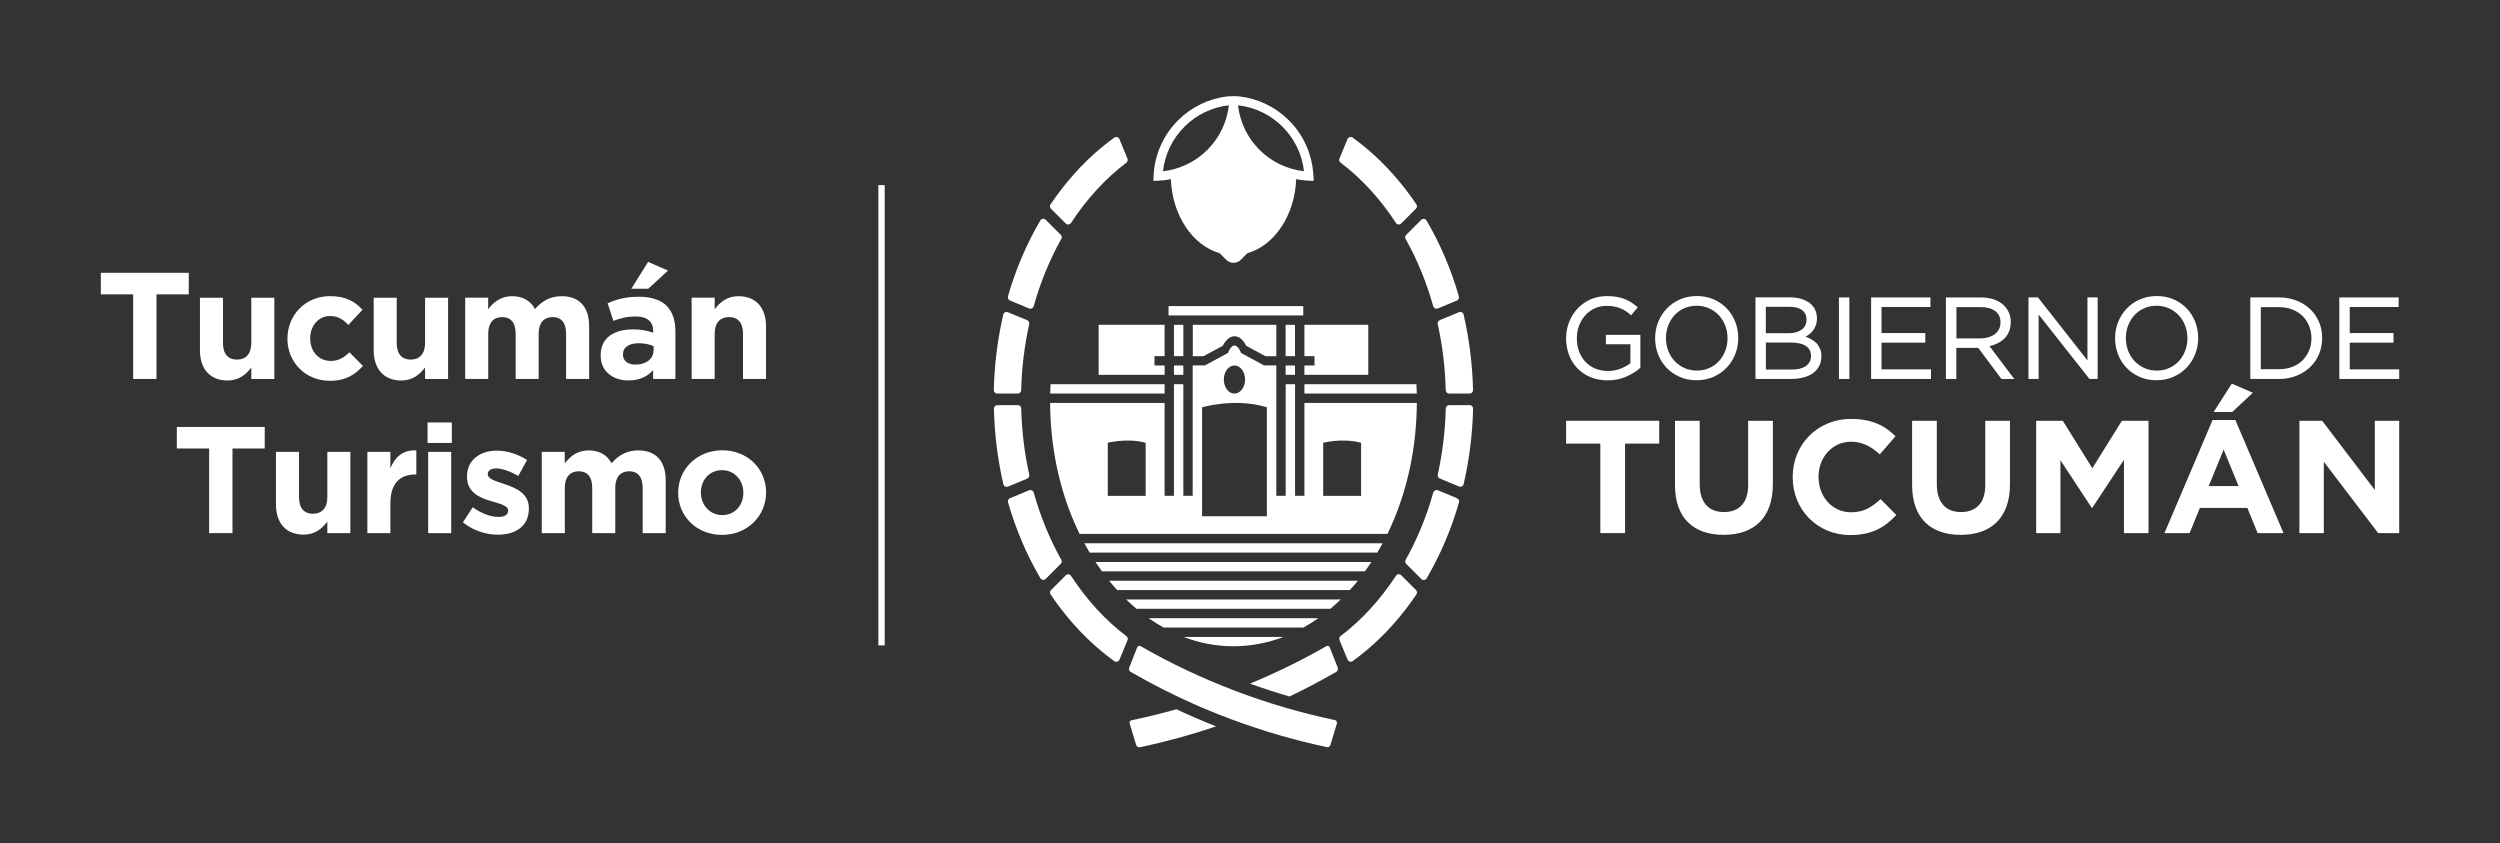 <?xml version="1.0" encoding="UTF-8"?>
<svg xmlns="http://www.w3.org/2000/svg" version="1.1" viewBox="0 0 489.63 165.18">
  <rect x="0" y="0" width="489.63" height="165.18" fill="#333333" stroke="none"/>
  <defs>
    <style>
      .cls-1 {
        fill: #fff;
      }
    </style>
  </defs>
  <!-- Generator: Adobe Illustrator 28.6.0, SVG Export Plug-In . SVG Version: 1.2.0 Build 709)  -->
  <g>
    <g id="Capa_1">
      <g>
        <g>
          <path class="cls-1" d="M314.54,67.42h4.78v3.72c-.52.41-1.16.76-1.91,1.06-.77.3-1.61.45-2.49.45-.93,0-1.78-.16-2.53-.48-.74-.32-1.38-.77-1.91-1.34-.52-.57-.93-1.25-1.22-2.03-.29-.78-.43-1.65-.43-2.57,0-.86.15-1.69.44-2.46.29-.77.7-1.45,1.21-2.01.51-.57,1.13-1.03,1.84-1.36.71-.33,1.5-.5,2.34-.5.54,0,1.04.04,1.49.13.44.09.86.21,1.23.36.37.15.72.34,1.04.55.32.21.63.45.93.72l.1.09,1.32-1.55-.1-.09c-.39-.33-.8-.63-1.21-.9-.42-.27-.87-.49-1.35-.67s-1-.32-1.55-.41c-.55-.09-1.17-.14-1.83-.14-1.19,0-2.3.23-3.28.67-.98.45-1.82,1.06-2.52,1.82-.7.76-1.24,1.64-1.63,2.64-.38,1-.58,2.06-.58,3.14s.19,2.21.56,3.21c.37,1,.92,1.88,1.62,2.62.71.74,1.57,1.34,2.56,1.76s2.13.64,3.38.64c1.34,0,2.57-.24,3.65-.72,1.08-.47,2-1.05,2.74-1.71l.04-.04v-6.44h-6.75v1.84Z"/>
          <path class="cls-1" d="M338.21,60.43c-.71-.75-1.57-1.35-2.57-1.79-.99-.44-2.11-.66-3.32-.66s-2.33.23-3.33.67c-1,.45-1.87,1.06-2.58,1.81-.71.76-1.27,1.64-1.66,2.63-.39.99-.59,2.05-.59,3.16s.2,2.16.58,3.15c.39.99.94,1.88,1.65,2.62.71.75,1.57,1.35,2.57,1.79.99.44,2.11.66,3.32.66s2.33-.23,3.33-.67c1-.45,1.87-1.06,2.58-1.81.71-.76,1.27-1.64,1.66-2.63h0c.39-.99.59-2.05.59-3.16s-.2-2.17-.58-3.16c-.39-.99-.94-1.87-1.65-2.62M337.89,68.73c-.3.77-.72,1.44-1.24,2.01-.52.57-1.16,1.02-1.9,1.35-.74.33-1.55.49-2.42.49s-1.69-.17-2.42-.5c-.74-.33-1.38-.79-1.92-1.36-.54-.57-.97-1.25-1.26-2.02-.3-.77-.45-1.61-.45-2.49s.15-1.71.45-2.48c.3-.77.72-1.44,1.24-2.01.52-.57,1.16-1.02,1.9-1.35.73-.33,1.55-.49,2.42-.49s1.69.17,2.42.5c.74.33,1.38.79,1.92,1.36.54.57.96,1.25,1.26,2.02.3.78.45,1.61.45,2.49s-.15,1.71-.45,2.48"/>
          <path class="cls-1" d="M355.71,67.17c-.31-.31-.68-.58-1.1-.8-.32-.17-.66-.31-1.01-.43.21-.11.42-.23.62-.37.3-.21.58-.47.82-.78.25-.31.45-.67.59-1.07.15-.4.22-.88.22-1.41,0-.62-.13-1.18-.37-1.69-.25-.5-.61-.93-1.07-1.28-.46-.34-1.02-.62-1.65-.81-.64-.19-1.36-.29-2.14-.29h-6.81v15.97h7.1c.86,0,1.65-.1,2.36-.3.72-.2,1.34-.49,1.85-.86.51-.38.91-.85,1.19-1.41s.42-1.19.42-1.88c0-.55-.09-1.05-.28-1.49-.19-.43-.44-.81-.74-1.12M345.85,60.09h4.63c1.08,0,1.92.23,2.49.67.57.44.84,1.03.84,1.79,0,.89-.31,1.55-.95,2.01-.65.46-1.49.7-2.52.7h-4.5v-5.16ZM353.72,71.66c-.66.48-1.58.72-2.74.72h-5.13v-5.3h4.81c1.34,0,2.36.23,3.04.69.67.45.99,1.08.99,1.91s-.32,1.51-.97,1.99"/>
          <rect class="cls-1" x="360.16" y="58.25" width="2.04" height="15.97"/>
          <polygon class="cls-1" points="368.5 67.11 377.07 67.11 377.07 65.23 368.5 65.23 368.5 60.13 378.08 60.13 378.08 58.25 366.46 58.25 366.46 74.22 378.19 74.22 378.19 72.34 368.5 72.34 368.5 67.11"/>
          <path class="cls-1" d="M391.19,67.26c.53-.26,1-.59,1.39-.98.39-.39.7-.86.91-1.39.22-.53.32-1.14.32-1.81,0-.72-.14-1.38-.42-1.97-.28-.59-.67-1.11-1.18-1.53-.5-.42-1.12-.75-1.83-.98-.71-.23-1.51-.34-2.38-.34h-6.89v15.97h2.04v-6.1h4.29l4.55,6.1h2.51l-4.86-6.45c.54-.11,1.06-.28,1.53-.51M387.87,66.28h-4.7v-6.13h4.73c1.24,0,2.21.27,2.89.79.68.53,1.01,1.25,1.01,2.2,0,.49-.1.93-.29,1.31-.19.39-.46.71-.81.98-.35.27-.76.47-1.24.62-.48.14-1.01.22-1.58.22"/>
          <polygon class="cls-1" points="408.83 70.58 399.14 58.25 397.28 58.25 397.28 74.22 399.27 74.22 399.27 61.6 409.22 74.22 410.83 74.22 410.83 58.25 408.83 58.25 408.83 70.58"/>
          <path class="cls-1" d="M428.29,60.43c-.71-.75-1.57-1.35-2.57-1.79-.99-.44-2.11-.66-3.32-.66s-2.33.23-3.33.67c-1,.45-1.87,1.06-2.58,1.81-.71.76-1.27,1.64-1.66,2.63-.39.99-.59,2.05-.59,3.16s.2,2.16.58,3.15c.39.99.94,1.88,1.65,2.62.71.75,1.57,1.35,2.57,1.79.99.44,2.11.66,3.32.66s2.33-.23,3.33-.67c1-.45,1.87-1.06,2.58-1.81.71-.76,1.27-1.64,1.66-2.63h0c.39-.99.59-2.05.59-3.16s-.2-2.17-.58-3.16c-.39-.99-.94-1.87-1.65-2.62M427.96,68.73c-.3.77-.72,1.44-1.24,2.01-.52.57-1.16,1.02-1.9,1.35-.74.33-1.55.49-2.42.49s-1.69-.17-2.42-.5c-.74-.33-1.38-.79-1.92-1.36-.54-.57-.97-1.25-1.26-2.02-.3-.77-.45-1.61-.45-2.49s.15-1.71.45-2.48c.3-.77.72-1.44,1.24-2.01.52-.57,1.16-1.02,1.9-1.35.73-.33,1.55-.49,2.42-.49s1.69.17,2.42.5c.74.33,1.38.79,1.92,1.36.54.57.96,1.25,1.26,2.02.3.78.45,1.61.45,2.49s-.15,1.71-.45,2.48"/>
          <path class="cls-1" d="M452.43,60.53c-.75-.71-1.65-1.28-2.69-1.68-1.04-.4-2.19-.6-3.42-.6h-5.59v15.97h5.59c1.24,0,2.39-.21,3.42-.62,1.04-.41,1.94-.98,2.69-1.69.75-.71,1.34-1.57,1.75-2.55.41-.98.62-2.04.62-3.16s-.21-2.18-.62-3.15c-.41-.97-1-1.82-1.75-2.53M452.24,68.65c-.3.73-.73,1.37-1.27,1.92-.54.54-1.22.98-2,1.28-.79.31-1.68.46-2.64.46h-3.55v-12.16h3.55c.97,0,1.85.16,2.64.47.79.31,1.46.75,2.01,1.29.55.54.97,1.2,1.27,1.94.3.74.45,1.55.45,2.39s-.15,1.67-.45,2.39"/>
          <polygon class="cls-1" points="460.2 72.34 460.2 67.11 468.77 67.11 468.77 65.23 460.2 65.23 460.2 60.13 469.78 60.13 469.78 58.25 458.16 58.25 458.16 74.22 469.89 74.22 469.89 72.34 460.2 72.34"/>
          <polygon class="cls-1" points="318.27 86.88 318.27 104.41 313.43 104.41 313.43 86.88 306.73 86.88 306.73 82.41 324.96 82.41 324.96 86.88 318.27 86.88"/>
          <path class="cls-1" d="M337.57,104.75c-5.91,0-9.52-3.3-9.52-9.77v-12.57h4.84v12.44c0,3.58,1.79,5.44,4.74,5.44s4.75-1.79,4.75-5.28v-12.6h4.84v12.41c0,6.66-3.74,9.93-9.65,9.93"/>
          <path class="cls-1" d="M362.38,104.79c-6.47,0-11.28-5-11.28-11.31v-.06c0-6.25,4.71-11.37,11.47-11.37,4.15,0,6.63,1.38,8.67,3.39l-3.08,3.55c-1.7-1.54-3.42-2.48-5.62-2.48-3.71,0-6.38,3.08-6.38,6.85v.06c0,3.77,2.61,6.91,6.38,6.91,2.51,0,4.05-1.01,5.78-2.58l3.08,3.11c-2.26,2.42-4.78,3.93-9.02,3.93"/>
          <path class="cls-1" d="M384.01,104.75c-5.91,0-9.52-3.3-9.52-9.77v-12.57h4.84v12.44c0,3.58,1.79,5.44,4.74,5.44s4.75-1.79,4.75-5.28v-12.6h4.84v12.41c0,6.66-3.74,9.93-9.65,9.93"/>
          <polygon class="cls-1" points="415.98 104.41 415.98 90.05 409.79 99.44 409.66 99.44 403.54 90.14 403.54 104.41 398.79 104.41 398.79 82.42 404.01 82.42 409.79 91.71 415.57 82.42 420.79 82.42 420.79 104.41 415.98 104.41"/>
          <path class="cls-1" d="M442.16,104.41l-2.01-4.93h-9.3l-2.01,4.93h-4.93l9.43-22.15h4.46l9.43,22.15h-5.06ZM435.5,88.07l-2.92,7.13h5.85l-2.92-7.13ZM433.55,80.69l3.55-5.56,4.12,1.79-4.02,3.77h-3.65Z"/>
          <polygon class="cls-1" points="465.77 104.41 455.12 90.43 455.12 104.41 450.34 104.41 450.34 82.42 454.81 82.42 465.11 95.96 465.11 82.42 469.89 82.42 469.89 104.41 465.77 104.41"/>
        </g>
        <g>
          <path class="cls-1" d="M235.72,69.75l.1-.05,3.68-1.99c.05-.11.12-.23.2-.37.07-.12.15-.24.24-.36.53-.73,1.17-1.12,1.85-1.12.15,0,.29.02.43.06.1.03.21.06.31.1.4.18.77.5,1.1.96.09.12.16.23.22.35.05.08.08.15.12.22.03.06.07.12.09.17l3.2,1.73.58.31h2.13v-6.14h-16.36v6.14h2.12Z"/>
          <rect class="cls-1" x="229.92" y="71.58" width="1.84" height="1.83"/>
          <path class="cls-1" d="M255.47,77.08h22.01c-.01-.61-.03-1.22-.07-1.83h-21.94v1.83Z"/>
          <rect class="cls-1" x="228.86" y="59.95" width="26.39" height="1.83"/>
          <polygon class="cls-1" points="226.11 69.75 228.09 69.75 228.09 63.61 215.17 63.61 215.17 71.44 215.17 73.41 228.09 73.41 228.09 71.58 226.11 71.58 226.11 71.44 226.11 69.75"/>
          <rect class="cls-1" x="251.79" y="71.58" width="1.84" height="1.83"/>
          <rect class="cls-1" x="251.79" y="63.62" width="1.84" height="6.13"/>
          <path class="cls-1" d="M205.75,75.25c-.03.61-.05,1.22-.07,1.83h22.41v-1.83h-22.34Z"/>
          <polygon class="cls-1" points="257.45 71.58 255.47 71.58 255.47 73.41 267.98 73.41 267.98 71.44 267.98 63.61 255.47 63.61 255.47 69.75 257.45 69.75 257.45 71.44 257.45 71.58"/>
          <path class="cls-1" d="M285.35,97.57l-3.74-1.55c-.37-.15-.79.05-.9.44-1.33,4.74-3.16,9.16-5.41,13.18-.15.26-.1.59.11.8l2.95,2.95c.31.31.83.25,1.05-.13,2.69-4.58,4.82-9.58,6.34-14.87.09-.33-.08-.67-.39-.8"/>
          <path class="cls-1" d="M287.84,79.35h-4.01c-.36,0-.66.29-.67.65-.11,4.48-.66,8.82-1.57,12.96-.07.32.09.64.39.76l3.77,1.56c.38.16.82-.06.91-.47,1.1-4.76,1.73-9.72,1.85-14.79,0-.38-.3-.69-.67-.69"/>
          <path class="cls-1" d="M281.98,62.71c-.3.12-.47.44-.4.76.92,4.14,1.46,8.48,1.57,12.96,0,.36.3.65.67.65h4.01c.38,0,.68-.31.67-.69-.12-5.06-.75-10.02-1.85-14.78-.09-.4-.53-.62-.91-.47l-3.77,1.56Z"/>
          <path class="cls-1" d="M274.43,112.66c-.3-.3-.8-.24-1.03.11-3.06,4.68-6.73,8.68-10.84,11.8-.24.18-.33.51-.22.79l1.58,3.82c.16.4.66.54,1.01.29,3.77-2.71,7.22-6.07,10.29-10.03.76-.98,1.49-2,2.19-3.03.18-.27.14-.62-.08-.85l-2.9-2.9Z"/>
          <path class="cls-1" d="M207.86,109.64c-2.25-4.01-4.08-8.44-5.41-13.18-.11-.39-.53-.59-.9-.44l-3.74,1.55c-.31.13-.48.48-.39.8,1.52,5.29,3.65,10.3,6.34,14.87.22.38.74.44,1.05.13l2.94-2.95c.21-.21.26-.54.11-.8"/>
          <path class="cls-1" d="M201.18,93.72c.3-.12.47-.44.4-.76-.92-4.14-1.46-8.48-1.57-12.96,0-.36-.3-.65-.67-.65h-4.01c-.38,0-.68.31-.67.69.12,5.06.75,10.03,1.85,14.79.09.4.53.62.91.47l3.77-1.56Z"/>
          <path class="cls-1" d="M195.32,77.08h4.01c.36,0,.66-.29.67-.65.11-4.48.66-8.82,1.57-12.96.07-.32-.09-.64-.4-.76l-3.77-1.56c-.38-.16-.82.06-.91.46-1.1,4.76-1.73,9.72-1.85,14.78,0,.38.3.69.67.69"/>
          <path class="cls-1" d="M209.77,112.78c-.23-.36-.73-.41-1.03-.11l-2.9,2.9c-.23.23-.26.58-.08.85.7,1.04,1.43,2.05,2.19,3.03,3.07,3.96,6.52,7.32,10.29,10.04.35.25.84.1,1.01-.29l1.58-3.82c.12-.28.03-.6-.22-.79-4.12-3.11-7.78-7.11-10.84-11.8"/>
          <path class="cls-1" d="M197.81,58.86l3.74,1.55c.37.15.79-.05.9-.44,1.33-4.74,3.16-9.16,5.41-13.18.15-.26.1-.59-.11-.8l-2.95-2.95c-.31-.31-.83-.25-1.05.13-2.69,4.58-4.82,9.58-6.34,14.87-.09.33.08.67.39.8"/>
          <path class="cls-1" d="M208.73,43.77c.3.3.8.25,1.03-.11,3.06-4.68,6.73-8.68,10.84-11.8.24-.18.33-.51.22-.79l-1.58-3.82c-.16-.4-.66-.54-1.01-.29-3.77,2.71-7.22,6.07-10.29,10.04-.76.98-1.49,1.99-2.19,3.03-.18.27-.14.62.08.85l2.9,2.9Z"/>
          <path class="cls-1" d="M275.29,46.79c2.25,4.01,4.08,8.44,5.41,13.18.11.39.53.59.9.44l3.74-1.55c.31-.13.48-.48.39-.8-1.52-5.29-3.65-10.3-6.34-14.87-.22-.38-.74-.44-1.05-.13l-2.94,2.95c-.21.21-.26.54-.11.8"/>
          <path class="cls-1" d="M273.39,43.66c.23.36.73.41,1.03.11l2.9-2.9c.23-.23.26-.58.08-.85-.7-1.04-1.43-2.05-2.19-3.03-3.07-3.96-6.52-7.32-10.29-10.04-.35-.25-.84-.1-1.01.29l-1.58,3.82c-.12.28-.03.6.22.79,4.12,3.11,7.78,7.11,10.84,11.8"/>
          <path class="cls-1" d="M261.99,130.74l-1.57-4c-.05-.11-.15-.19-.27-.23-.13-.04-.26-.02-.38.04-4.77,2.75-9.79,5.2-14.95,7.34,2.55.92,5.13,1.76,7.73,2.52,3.12-1.49,6.17-3.1,9.17-4.83.27-.16.38-.48.28-.78v-.04Z"/>
          <path class="cls-1" d="M241.34,140.95s-.02,0-.03-.01h0s.02,0,.03.01"/>
          <path class="cls-1" d="M261.41,141.02c-13.22-2.76-26.35-7.75-38.02-14.47-.11-.07-.25-.08-.38-.04-.12.04-.22.12-.28.24l-1.56,3.98-.02.06c-.1.31.01.63.28.79,4.12,2.38,8.35,4.53,12.69,6.44-.1-.05-.21-.09-.31-.14.11.05.22.1.33.15.53.23,1.06.46,1.59.69,0,0,.02,0,.03.01,1.83.78,3.67,1.51,5.53,2.2,0,0,.01,0,.02,0,6.03,2.24,12.24,4.05,18.58,5.4.29.06.58-.11.66-.39l1.28-4.21c.1-.32-.1-.65-.42-.72"/>
          <path class="cls-1" d="M241.58,141.04c-.08-.03-.16-.06-.24-.09.08.03.16.06.24.09Z"/>
          <path class="cls-1" d="M221.64,141.05c-.3.06-.48.36-.39.66l1.27,4.18c.1.33.43.53.77.46,5.06-1.08,10.03-2.44,14.89-4.09-2.63-1.03-5.22-2.15-7.78-3.35-2.91.82-5.83,1.54-8.76,2.15"/>
          <rect class="cls-1" x="229.92" y="63.62" width="1.84" height="6.13"/>
          <path class="cls-1" d="M272.35,103.24c.08-.17.15-.34.23-.51,3.16-7.16,4.86-15.31,4.91-23.82h-22.02v18.2h-1.83v-21.87h-1.84v21.87h-1.83v-25.54h-2.41l-.25-.14-4.01-2.17-.25-.13-.12-.31s-.47-1.15-1.15-1.15-1.14,1.14-1.15,1.15l-.12.31-.25.13-4.01,2.17-.25.14h-2.41v25.54h-1.83v-21.87h-1.84v21.87h-1.83v-18.2h-22.42c.04,8.51,1.75,16.65,4.91,23.82.08.17.15.34.23.51.2.44.41.89.62,1.32h60.31c.21-.44.42-.88.62-1.32M224.38,90.92v6.2h-7.42v-10.4s3.77-.99,7.42,0v4.2ZM241.77,71.58c1.15,0,2.08,1.23,2.08,2.75s-.93,2.75-2.08,2.75-2.08-1.23-2.08-2.75.93-2.75,2.08-2.75M248.12,80.98v20.13h-12.69v-21.34s6.45-1.92,12.69,0v1.21ZM266.57,90.92v6.2h-7.42v-10.4s3.77-.99,7.42,0v4.2Z"/>
          <path class="cls-1" d="M270.79,106.4h-58.42c.34.62.68,1.23,1.04,1.83h56.34c.36-.6.71-1.21,1.04-1.83"/>
          <path class="cls-1" d="M268.6,110.07h-54.05c.41.62.83,1.23,1.27,1.83h51.51c.44-.6.86-1.21,1.27-1.83"/>
          <path class="cls-1" d="M265.93,113.74h-48.7c.51.63,1.03,1.24,1.57,1.83h45.57c.53-.59,1.06-1.2,1.57-1.83"/>
          <path class="cls-1" d="M262.6,117.4h-42.04c.66.64,1.34,1.25,2.02,1.83h37.99c.69-.58,1.36-1.19,2.02-1.83"/>
          <path class="cls-1" d="M258.2,121.07h-33.24c.95.67,1.92,1.28,2.91,1.83h27.42c.99-.55,1.96-1.16,2.91-1.83"/>
          <path class="cls-1" d="M251.37,124.74h-19.59c3.16,1.21,6.45,1.83,9.8,1.83s6.64-.63,9.8-1.83"/>
          <path class="cls-1" d="M257.23,34.46c-.18-4.11-1.88-7.98-4.79-10.89-2.61-2.61-5.99-4.24-9.62-4.68-.41-.03-.82-.06-1.24-.06s-.8.02-1.2.05c-3.65.43-7.04,2.07-9.66,4.69-2.91,2.91-4.61,6.78-4.79,10.89l-.04.97.97-.04c.83-.04,1.65-.14,2.46-.3.25,6.98,4.18,12.96,9.56,14.5l1.3,1.3c.39.39.9.58,1.41.58s1.02-.19,1.41-.58l1.3-1.3c5.38-1.53,9.3-7.52,9.56-14.5.81.16,1.63.26,2.46.3l.97.04-.04-.97ZM227.77,33.54c.37-3.29,1.84-6.36,4.2-8.72,2.36-2.36,5.42-3.83,8.71-4.2-.37,3.29-1.84,6.36-4.2,8.72-2.36,2.36-5.42,3.83-8.72,4.2M246.67,29.34c-2.36-2.36-3.83-5.42-4.2-8.72,3.29.37,6.36,1.84,8.72,4.2,2.36,2.36,3.83,5.42,4.2,8.72-3.29-.37-6.36-1.84-8.72-4.2"/>
        </g>
        <rect class="cls-1" x="172.03" y="36.25" width="1.24" height="90.15"/>
        <g>
          <g>
            <path class="cls-1" d="M26.07,57.65h-6.32v-4.22h17.22v4.22h-6.32v16.57h-4.57v-16.57Z"/>
            <path class="cls-1" d="M39.16,68.61v-10.3h4.51v8.88c0,2.14,1.01,3.24,2.73,3.24s2.82-1.1,2.82-3.24v-8.88h4.51v15.92h-4.51v-2.26c-1.04,1.34-2.38,2.55-4.66,2.55-3.42,0-5.4-2.26-5.4-5.91Z"/>
            <path class="cls-1" d="M56.3,66.35v-.06c0-4.54,3.47-8.29,8.34-8.29,3,0,4.87,1.01,6.35,2.67l-2.76,2.97c-1.01-1.07-2.02-1.75-3.62-1.75-2.26,0-3.86,1.99-3.86,4.34v.06c0,2.44,1.57,4.4,4.04,4.4,1.51,0,2.55-.65,3.65-1.69l2.64,2.67c-1.54,1.69-3.33,2.91-6.5,2.91-4.78,0-8.29-3.68-8.29-8.23Z"/>
            <path class="cls-1" d="M73.19,68.61v-10.3h4.51v8.88c0,2.14,1.01,3.24,2.73,3.24s2.82-1.1,2.82-3.24v-8.88h4.51v15.92h-4.51v-2.26c-1.04,1.34-2.38,2.55-4.66,2.55-3.42,0-5.4-2.26-5.4-5.91Z"/>
            <path class="cls-1" d="M91.1,58.3h4.51v2.26c1.04-1.34,2.41-2.55,4.69-2.55,2.08,0,3.65.92,4.48,2.52,1.4-1.63,3.06-2.52,5.23-2.52,3.36,0,5.37,2.02,5.37,5.85v10.36h-4.51v-8.88c0-2.14-.95-3.24-2.64-3.24s-2.73,1.1-2.73,3.24v8.88h-4.51v-8.88c0-2.14-.95-3.24-2.64-3.24s-2.73,1.1-2.73,3.24v8.88h-4.51v-15.92Z"/>
            <path class="cls-1" d="M117.64,69.65v-.06c0-3.48,2.64-5.08,6.41-5.08,1.6,0,2.76.27,3.89.65v-.27c0-1.87-1.16-2.91-3.42-2.91-1.72,0-2.94.33-4.39.86l-1.13-3.44c1.75-.77,3.47-1.28,6.18-1.28,2.46,0,4.25.65,5.38,1.78,1.19,1.19,1.72,2.94,1.72,5.08v9.23h-4.37v-1.72c-1.1,1.22-2.61,2.02-4.81,2.02-3,0-5.46-1.72-5.46-4.87ZM128.01,68.61v-.8c-.77-.36-1.78-.59-2.88-.59-1.93,0-3.12.77-3.12,2.2v.06c0,1.22,1.01,1.93,2.46,1.93,2.11,0,3.53-1.16,3.53-2.79ZM126.94,51.3l3.89,1.69-3.86,3.56h-3.33l3.3-5.26Z"/>
            <path class="cls-1" d="M135.46,58.3h4.51v2.26c1.04-1.34,2.38-2.55,4.66-2.55,3.42,0,5.4,2.26,5.4,5.91v10.3h-4.51v-8.88c0-2.14-1.01-3.24-2.73-3.24s-2.82,1.1-2.82,3.24v8.88h-4.51v-15.92Z"/>
          </g>
          <g>
            <path class="cls-1" d="M40.95,87.84h-6.32v-4.22h17.22v4.22h-6.32v16.57h-4.57v-16.57Z"/>
            <path class="cls-1" d="M54.05,98.8v-10.3h4.51v8.88c0,2.14,1.01,3.24,2.73,3.24s2.82-1.1,2.82-3.24v-8.88h4.51v15.92h-4.51v-2.26c-1.04,1.34-2.38,2.55-4.66,2.55-3.42,0-5.4-2.26-5.4-5.91Z"/>
            <path class="cls-1" d="M71.95,88.5h4.51v3.21c.92-2.2,2.41-3.62,5.08-3.5v4.72h-.24c-3,0-4.84,1.81-4.84,5.61v5.88h-4.51v-15.92Z"/>
            <path class="cls-1" d="M83.74,82.74h4.75v4.01h-4.75v-4.01ZM83.86,88.5h4.51v15.92h-4.51v-15.92Z"/>
            <path class="cls-1" d="M90.66,102.31l1.93-2.97c1.72,1.25,3.53,1.9,5.02,1.9,1.31,0,1.9-.48,1.9-1.19v-.06c0-.98-1.54-1.31-3.3-1.84-2.23-.65-4.75-1.69-4.75-4.78v-.06c0-3.24,2.61-5.05,5.82-5.05,2.02,0,4.22.68,5.94,1.84l-1.72,3.12c-1.57-.92-3.15-1.48-4.31-1.48-1.1,0-1.66.47-1.66,1.1v.06c0,.89,1.51,1.31,3.24,1.9,2.23.74,4.81,1.81,4.81,4.72v.06c0,3.53-2.64,5.14-6.09,5.14-2.23,0-4.72-.74-6.83-2.41Z"/>
            <path class="cls-1" d="M106.1,88.5h4.51v2.26c1.04-1.34,2.41-2.55,4.69-2.55,2.08,0,3.65.92,4.48,2.52,1.4-1.63,3.06-2.52,5.23-2.52,3.36,0,5.37,2.02,5.37,5.85v10.36h-4.51v-8.88c0-2.14-.95-3.24-2.64-3.24s-2.73,1.1-2.73,3.24v8.88h-4.51v-8.88c0-2.14-.95-3.24-2.64-3.24s-2.73,1.1-2.73,3.24v8.88h-4.51v-15.92Z"/>
            <path class="cls-1" d="M132.82,96.54v-.06c0-4.57,3.68-8.29,8.64-8.29s8.58,3.65,8.58,8.23v.06c0,4.57-3.68,8.28-8.64,8.28s-8.58-3.65-8.58-8.23ZM145.59,96.54v-.06c0-2.35-1.69-4.4-4.19-4.4s-4.13,1.99-4.13,4.34v.06c0,2.35,1.69,4.4,4.19,4.4s4.13-1.99,4.13-4.34Z"/>
          </g>
        </g>
      </g>
    </g>
  </g>
</svg>